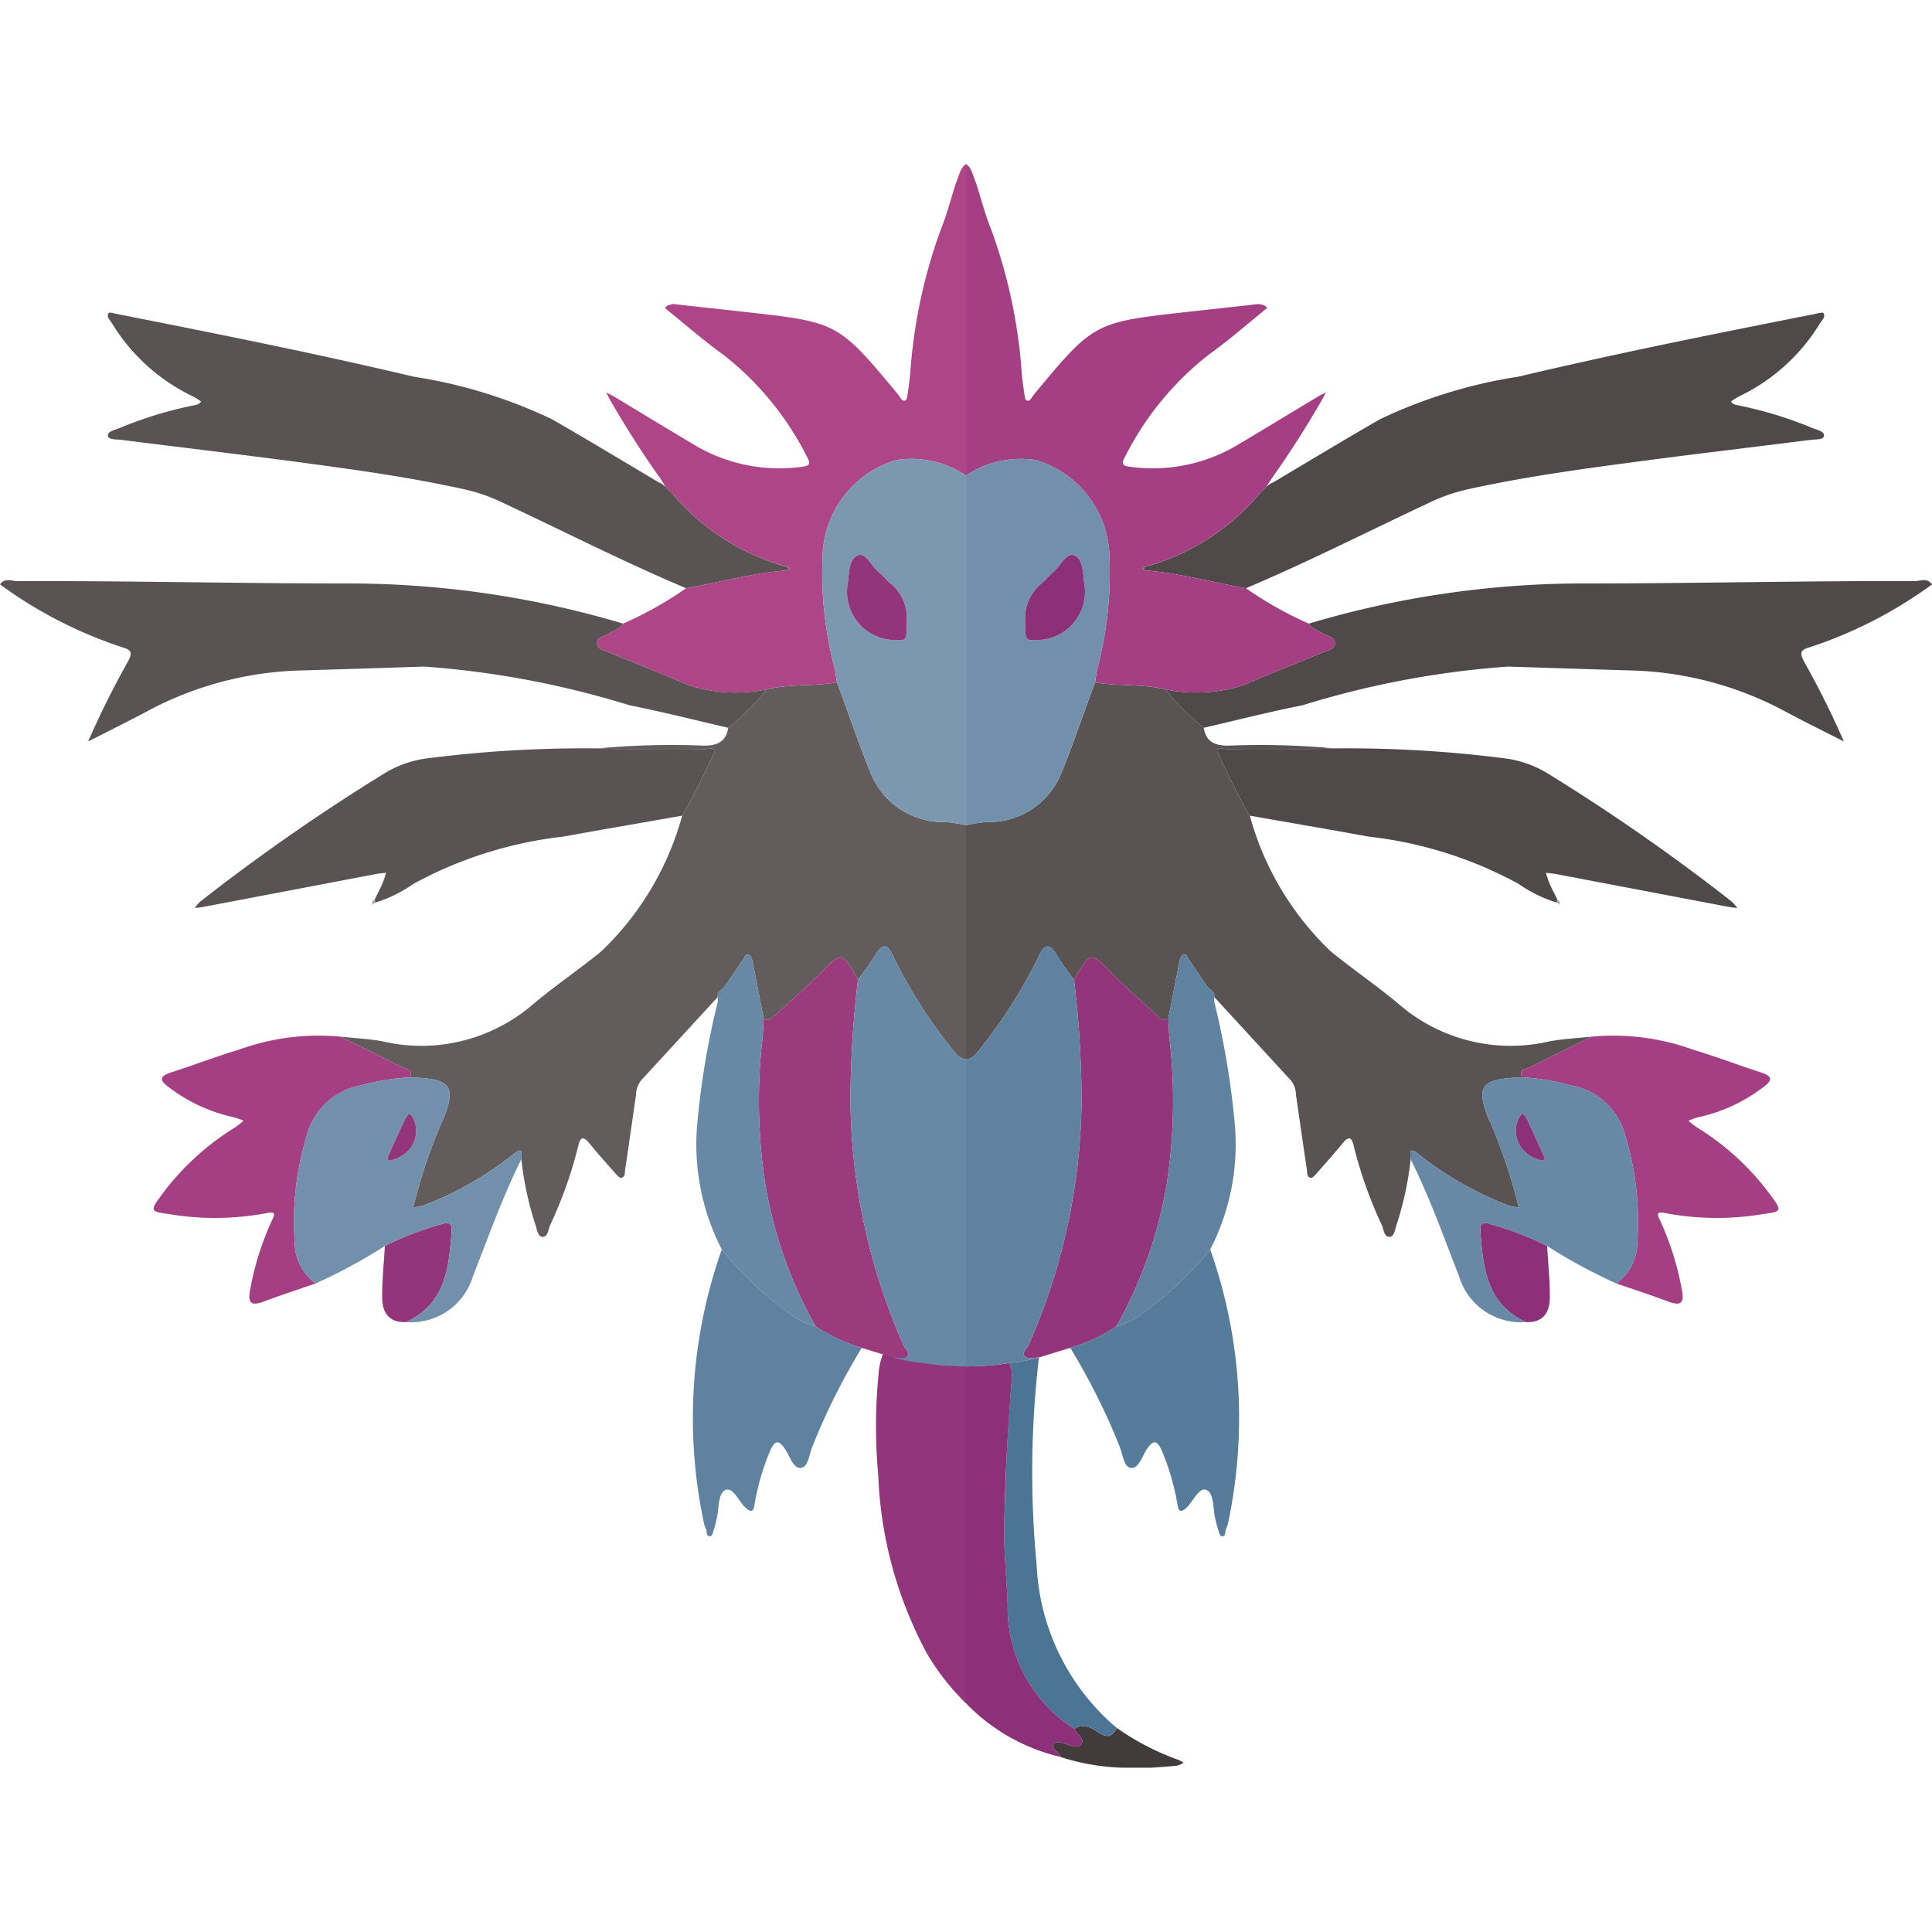 <svg xmlns="http://www.w3.org/2000/svg" viewBox="0 0 32 32"><path d="M18.497 28.62c-.064.119-.127.18-.278.09-.12-.074-.26-.184-.422-.073.038.084.166.155.118.243-.05.092-.167.033-.255.007-.073-.022-.18-.057-.212.002-.046.085.098.124.112.21a3.638 3.638 0 001.044.18h.467c.143-.01.287-.02.43-.035a.36.36 0 00.102-.047.522.522 0 00-.09-.05 4.297 4.297 0 01-1.016-.527z" fill="#413b3b"/><path d="M17.199 15.854c.099-.23.186-.235.312-.022.083.14.185.266.279.399.27-.483.264-.477.652-.084.242.244.505.468.755.704a.117.117 0 00.154.019c.063-.32.124-.64.188-.96.007-.034.027-.082.054-.094.062-.027.074.043.098.077.105.149.205.301.307.452l.064.058.047.048.005.065 1.27 1.382a.403.403 0 01.082.242c.06.41.117.82.18 1.23.007.05-.005.13.066.138.032.003.076-.05.106-.085.14-.159.283-.317.416-.482.106-.13.156-.11.19.046a7.051 7.051 0 00.464 1.305c.032.074.037.203.131.194.081-.008.086-.134.117-.213a5.35 5.35 0 00.229-1.072c-.01-.115-.023-.213.133-.082a5.61 5.61 0 001.49.848.747.747 0 00.167.03 8.791 8.791 0 00-.45-1.36c-.014-.045-.041-.086-.059-.131-.194-.5-.106-.628.452-.656l.115-.006c-.07-.138.065-.136.126-.167.34-.173.684-.34 1.026-.507-.23.024-.461.036-.688.075a2.83 2.83 0 01-2.469-.58c-.372-.318-.782-.594-1.164-.905a4.878 4.878 0 01-1.343-2.25 10.78 10.78 0 01-.517-1.019c-.085-.142.084-.084.13-.084.47-.005.94 0 1.41 0 .124 0 .249-.007.373-.011a13.258 13.258 0 00-1.755-.046c-.229 0-.365-.066-.405-.295a4.244 4.244 0 01-.637-.637c-.382-.094-.778-.047-1.162-.115-.19.5-.356 1.008-.56 1.504a1.295 1.295 0 01-1.242.809 2.33 2.33 0 00-.336.053v3.878a.256.256 0 00.178-.107 8.136 8.136 0 001.02-1.586z" fill="#5a5353"/><path fill="#736c6e" d="M25.155 19.997l.001-.001h-.001v.001z"/><path d="M32 9.68c-.077-.115-.194-.055-.29-.055-1.795-.006-3.59.038-5.385.039a15.92 15.92 0 00-4.646.665c.05.092.152.111.231.163.076.05.213.054.2.175-.009.092-.126.107-.202.14-.434.182-.873.35-1.304.539a2.556 2.556 0 01-1.304.072 4.244 4.244 0 00.637.637c.545-.126 1.087-.265 1.635-.373a15.126 15.126 0 013.399-.641c.704.021 1.409.046 2.112.066a5.687 5.687 0 012.539.706c.304.16.612.312.918.468a14.64 14.64 0 00-.664-1.332c-.06-.12-.067-.18.08-.222A7.272 7.272 0 0032 9.68zm-6.35 3.14a1.817 1.817 0 00-.671-.252 20.392 20.392 0 00-2.882-.172c-.124.004-.249.01-.373.01-.47 0-.94-.004-1.41.001-.046 0-.215-.058-.13.084a10.78 10.78 0 00.517 1.019c.653.115 1.308.226 1.961.346a6.767 6.767 0 012.488.782 2.238 2.238 0 00.643.314.093.093 0 010-.056c-.042-.086-.088-.171-.127-.26-.025-.057-.041-.12-.061-.18.056.007.113.01.168.021l2.864.545c.045.008.091.012.137.017a.638.638 0 00-.092-.107 33.149 33.149 0 00-3.032-2.112z" fill="#4f4949"/><path d="M19.351 16.87a.117.117 0 01-.154-.02c-.25-.235-.513-.459-.755-.703-.388-.393-.382-.399-.652.084a17.468 17.468 0 01.124 1.955 10.206 10.206 0 01-.887 4.112c-.025.055-.155.143.01.199l.172-.013.518-.159a2.864 2.864 0 00.765-.357 7.269 7.269 0 00.836-2.375 9.11 9.11 0 00.045-2.379c-.012-.114-.014-.23-.022-.344z" fill="#93357b"/><path d="M25.155 19.996l.025.013-.024-.013z" fill="#617da7"/><path d="M28.098 18.667a1.361 1.361 0 01-.132-.104 1.117 1.117 0 01.162-.058 2.701 2.701 0 001.068-.491c.153-.11.182-.183-.03-.252-.376-.12-.745-.263-1.123-.376a3.872 3.872 0 00-1.678-.216c-.342.168-.686.334-1.026.507-.061.03-.196.029-.126.167a3.907 3.907 0 01.794.13 1.138 1.138 0 01.916.851 4.809 4.809 0 01.196 1.737.85.85 0 01-.347.696c.282.098.566.19.846.295.214.08.287.047.237-.201a4.775 4.775 0 00-.354-1.127c-.054-.115-.08-.167.096-.129a4.628 4.628 0 001.611.012c.3-.04.306-.054.135-.29a4.336 4.336 0 00-1.245-1.15z" fill="#a53f83"/><path d="M18.878 21.786a1.202 1.202 0 01-.386.182 2.864 2.864 0 01-.765.357 10.838 10.838 0 01.813 1.623c.057.13.07.345.187.364.132.021.189-.188.264-.302.124-.187.183-.14.258.031a4.04 4.04 0 01.25.857c.014.074.02.196.153.074.114-.105.207-.349.334-.292.126.057.102.309.143.476.014.056.026.112.044.167.014.043.031.116.056.12.085.014.054-.077.078-.119a.513.513 0 00.042-.137 8.378 8.378 0 00-.304-4.492 5.752 5.752 0 01-1.167 1.09z" fill="#567b9b"/><path d="M24.69 20.277c-.128-.046-.181-.015-.17.121.044.604.103 1.201.754 1.5.287.014.395-.162.396-.407.002-.285-.028-.57-.045-.854a4.958 4.958 0 00-.935-.36z" fill="#8c3179"/><path d="M25.793 14.952l.034.034c.026-.044-.003-.068-.034-.09a.093.093 0 000 .056z" fill="#b1aeaf"/><path d="M20.455 18.657a13.458 13.458 0 00-.346-2.076l.005-.065-.005-.065-.047-.048-.064-.058c-.102-.15-.202-.303-.307-.452-.024-.034-.036-.104-.098-.077-.027.012-.047.06-.054.095-.064.319-.125.639-.188.959.008.114.01.23.022.344a9.11 9.11 0 01-.045 2.379 7.269 7.269 0 01-.836 2.375 1.202 1.202 0 00.386-.182 5.752 5.752 0 001.167-1.091 3.796 3.796 0 00.41-2.038z" fill="#5f82a0"/><path d="M26.923 18.825a1.138 1.138 0 00-.916-.852 3.907 3.907 0 00-.794-.13l-.115.007c-.559.028-.646.155-.452.656.018.045.045.086.059.131a8.791 8.791 0 01.45 1.36l.025.012-.025-.012a.747.747 0 01-.167-.03 5.61 5.61 0 01-1.49-.848c-.156-.13-.143-.033-.133.082.314.628.548 1.29.803 1.943a1.07 1.07 0 001.106.754c-.651-.299-.71-.896-.755-1.5-.01-.136.043-.167.17-.12a4.958 4.958 0 01.936.359 8.791 8.791 0 001.147.621.85.85 0 00.347-.696 4.809 4.809 0 00-.196-1.737zm-1.404.39a.546.546 0 01-.344-.238.486.486 0 01-.015-.466.478.478 0 01.06-.07.642.642 0 01.071.095c.093.199.183.398.273.598.02.046.03.11-.045.081z" fill="#6789a5"/><path fill="#615b5d" d="M20.98 8.059l.004-.004-.004.004z"/><path d="M30.006 7.084a6.619 6.619 0 00-1.186-.364c-.056-.012-.116-.015-.15-.071.046-.03.091-.062.14-.086a3.168 3.168 0 001.334-1.206c.033-.053.099-.11.058-.17-.014-.022-.107.007-.163.018-1.635.323-3.27.65-4.892 1.034a8.252 8.252 0 00-2.284.702c-.594.34-1.178.695-1.767 1.044l-.053.025-.063.049-.057.056h.001l-.057.056a3.763 3.763 0 01-1.911 1.22v.056c.57.043 1.12.196 1.68.296 1.04-.439 2.043-.952 3.064-1.429a2.89 2.89 0 01.599-.207c.914-.203 1.84-.331 2.767-.454.975-.13 1.952-.244 2.928-.368.078-.01.212.003.218-.07.005-.076-.129-.097-.206-.13z" fill="#4f4949"/><path d="M21.91 10.492c-.079-.052-.18-.07-.231-.163a6.134 6.134 0 01-1.043-.586c-.56-.1-1.11-.253-1.68-.296-.042-.02-.042-.038 0-.057a3.763 3.763 0 001.91-1.219l.058-.056h-.001l.06-.06-.003.004.07-.116a15.837 15.837 0 00.857-1.34l.053-.104-.103.053c-.453.272-.904.547-1.358.817a2.74 2.74 0 01-1.775.363c-.13-.015-.16-.045-.086-.174a4.988 4.988 0 011.378-1.68c.336-.24.647-.515.969-.774-.026-.055-.082-.053-.129-.069l-1.179.13c-1.558.173-1.558.174-2.552 1.369-.035.042-.06.122-.122.098-.03-.011-.034-.1-.043-.154a5.843 5.843 0 01-.036-.287 8.658 8.658 0 00-.509-2.396c-.102-.249-.167-.512-.25-.768-.039-.08-.073-.264-.165-.307v5.156a1.634 1.634 0 011.152-.257 1.706 1.706 0 011.224 1.601 6.233 6.233 0 01-.194 1.828c-.022.084-.03.17-.044.255.384.068.78.02 1.162.115a2.556 2.556 0 001.304-.072c.43-.188.87-.357 1.304-.54.076-.032.193-.047.203-.14.012-.12-.125-.124-.2-.174z" fill="#a53f83"/><path d="M17.577 12.807c.205-.496.37-1.004.56-1.504.015-.085.023-.171.045-.255a6.233 6.233 0 00.194-1.828 1.706 1.706 0 00-1.224-1.601A1.634 1.634 0 0016 7.876v5.793a2.33 2.33 0 01.336-.053 1.295 1.295 0 001.241-.81zm-.335-3.135c.073-.063.134-.14.208-.201.116-.096.21-.32.338-.274.157.057.145.297.17.461a.8.8 0 01-.81.943c-.16.016-.172-.019-.168-.313a.731.731 0 01.262-.616z" fill="#7290ab"/><path d="M17.17 25.919a16.181 16.181 0 01.038-3.433c-.1.024-.198.048-.304.066-.063.01-.129.016-.193.025a.415.415 0 01.047.257 37.42 37.42 0 00-.124 2.53c-.004.404.04.804.056 1.207a2.383 2.383 0 001.106 2.066c.163-.11.303 0 .422.072.152.092.215.03.278-.09a3.752 3.752 0 01-1.326-2.7z" fill="#4c7495"/><path d="M14.622 22.432a1.122 1.122 0 00-.071.334 8.879 8.879 0 00-.004 1.677 6.748 6.748 0 00.813 2.957 4.05 4.05 0 00.63.805l.01.007v-5.58a8.617 8.617 0 00-1.378-.2z" fill="#93357b"/><path d="M17.448 28.889c.031-.059.14-.024.212-.002.088.026.205.085.255-.007.048-.088-.08-.159-.118-.243a2.383 2.383 0 01-1.107-2.066c-.015-.403-.06-.803-.056-1.208.007-.845.06-1.687.124-2.53a.416.416 0 00-.047-.256c-.083.012-.165.025-.25.033-.152.014-.307.02-.461.022v5.58a3.184 3.184 0 001.56.887c-.014-.086-.158-.125-.112-.21z" fill="#8c3179"/><path d="M17.027 22.298a10.206 10.206 0 00.887-4.112 17.468 17.468 0 00-.124-1.955c-.094-.133-.196-.26-.279-.399-.126-.213-.213-.208-.312.022a8.136 8.136 0 01-1.021 1.586.256.256 0 01-.178.107v5.085a5.83 5.83 0 00.46-.022c.086-.008.168-.021.251-.033.064-.009.13-.014.193-.025.106-.018.205-.042.304-.066v-.002l-.17.013c-.166-.056-.036-.144-.01-.2z" fill="#5f82a0"/><path d="M20.062 16.403l-.064-.058z" fill="#858c9c"/><path d="M25.291 18.536a.642.642 0 00-.071-.096.478.478 0 00-.06.071.486.486 0 00.015.466.546.546 0 00.344.238c.075.028.066-.035.045-.081-.09-.2-.18-.4-.273-.598z" fill="#8c3179"/><path d="M25.155 19.997l.025.012-.024-.013z" fill="#736c6e"/><path d="M18.956 9.39v.057c-.042-.02-.042-.038 0-.057z" fill="#8f5a78"/><path d="M20.984 8.055l-.061.06z" fill="#b8aeb4"/><path d="M20.924 8.115l-.057.056z" fill="#86727e"/><path d="M17.788 9.197c-.127-.046-.222.178-.338.274-.074.061-.135.138-.208.201a.73.73 0 00-.261.616c-.005.294.007.329.167.313a.8.8 0 00.81-.943c-.025-.164-.013-.404-.17-.46z" fill="#8c3179"/><path d="M14.801 15.854c-.099-.23-.186-.235-.312-.022-.083.14-.185.266-.279.399-.27-.483-.264-.477-.652-.084-.242.244-.505.468-.755.704a.117.117 0 01-.154.019c-.063-.32-.124-.64-.188-.96-.007-.034-.027-.082-.054-.094-.062-.027-.074.043-.098.077-.105.149-.205.301-.307.452l-.064.058-.047.048-.005.065-1.27 1.382a.403.403 0 00-.082.242c-.06.41-.117.82-.18 1.23-.007.05.005.13-.066.138-.032.003-.076-.05-.106-.085-.14-.159-.283-.317-.416-.482-.106-.13-.156-.11-.19.046a7.051 7.051 0 01-.464 1.305c-.032.074-.037.203-.131.194-.081-.008-.086-.134-.117-.213a5.35 5.35 0 01-.229-1.072c.01-.115.023-.213-.133-.082a5.61 5.61 0 01-1.49.848.747.747 0 01-.167.03 8.791 8.791 0 01.45-1.36c.014-.045.041-.086.059-.131.194-.5.107-.628-.452-.656l-.115-.006c.07-.138-.065-.136-.126-.167-.34-.173-.684-.339-1.026-.507.23.024.461.036.688.075a2.83 2.83 0 002.469-.58c.372-.318.782-.594 1.164-.905a4.878 4.878 0 001.343-2.25 10.78 10.78 0 00.517-1.019c.085-.142-.084-.084-.13-.084-.47-.005-.94 0-1.41 0-.124 0-.249-.007-.373-.011a13.258 13.258 0 011.755-.046c.229 0 .365-.066.405-.295a4.244 4.244 0 00.637-.637c.382-.094.778-.047 1.162-.115.19.5.356 1.008.56 1.504a1.295 1.295 0 001.242.809 2.33 2.33 0 01.336.053v3.878a.256.256 0 01-.178-.107 8.136 8.136 0 01-1.02-1.586z" fill="#635c5c"/><path fill="#736c6e" d="M6.845 19.997l-.001-.001h.001v.001z"/><path d="M0 9.68c.077-.115.194-.055.29-.055 1.795-.006 3.59.038 5.385.039a15.92 15.92 0 014.646.665c-.05.092-.152.111-.231.163-.076.05-.213.054-.2.175.009.092.126.107.202.14.434.182.873.35 1.304.539a2.556 2.556 0 001.304.072 4.244 4.244 0 01-.637.637c-.545-.126-1.087-.265-1.635-.373a15.126 15.126 0 00-3.399-.641c-.704.022-1.409.046-2.112.066a5.687 5.687 0 00-2.539.706c-.304.16-.612.312-.918.468a14.64 14.64 0 01.664-1.332c.06-.12.067-.18-.08-.222A7.272 7.272 0 010 9.68zm6.35 3.14a1.817 1.817 0 01.671-.252 20.392 20.392 0 012.882-.172c.124.004.249.01.373.01.47 0 .94-.004 1.41.001.046 0 .215-.058.13.084a10.78 10.78 0 01-.517 1.019c-.653.115-1.308.226-1.961.346a6.767 6.767 0 00-2.488.782 2.238 2.238 0 01-.643.314.093.093 0 000-.056c.042-.086.088-.171.127-.26.025-.057.041-.12.061-.18-.056.007-.113.01-.168.021l-2.864.545c-.045.008-.091.012-.137.017a.638.638 0 01.092-.107A33.149 33.149 0 016.35 12.82z" fill="#5a5353"/><path d="M12.649 16.87a.117.117 0 00.154-.02c.25-.235.513-.459.755-.703.388-.393.382-.399.652.084a17.468 17.468 0 00-.124 1.955 10.206 10.206 0 00.887 4.112c.025.055.155.143-.01.199l-.172-.013-.518-.159a2.864 2.864 0 01-.765-.357 7.269 7.269 0 01-.836-2.375 9.11 9.11 0 01-.045-2.379c.012-.114.014-.23.022-.344z" fill="#9b3a7d"/><path d="M6.845 19.996l-.025.013.024-.013z" fill="#617da7"/><path d="M3.902 18.667a1.361 1.361 0 00.132-.104 1.117 1.117 0 00-.162-.058 2.701 2.701 0 01-1.067-.491c-.154-.11-.183-.183.03-.252.375-.12.744-.263 1.122-.376a3.872 3.872 0 011.678-.216c.342.168.686.334 1.026.507.061.031.196.029.126.167a3.907 3.907 0 00-.794.13 1.138 1.138 0 00-.916.851 4.809 4.809 0 00-.196 1.737.85.85 0 00.347.696c-.282.098-.566.19-.846.295-.213.08-.287.047-.237-.201a4.775 4.775 0 01.354-1.127c.054-.115.08-.167-.096-.129a4.628 4.628 0 01-1.611.012c-.3-.04-.306-.054-.135-.29a4.336 4.336 0 011.245-1.15z" fill="#a53f83"/><path d="M13.122 21.786a1.202 1.202 0 00.386.182 2.864 2.864 0 00.765.357 10.838 10.838 0 00-.813 1.623c-.057.13-.07.345-.187.364-.132.021-.189-.188-.264-.302-.124-.187-.183-.14-.258.031a4.04 4.04 0 00-.25.857c-.014.074-.02.196-.153.074-.114-.105-.207-.349-.334-.292-.126.057-.102.309-.143.476-.014.056-.026.112-.044.167-.014.043-.031.116-.056.12-.085.014-.054-.077-.078-.119a.513.513 0 01-.042-.137 8.378 8.378 0 01.304-4.492 5.752 5.752 0 001.167 1.09z" fill="#5f82a0"/><path d="M7.31 20.277c.128-.046.181-.015.17.121-.044.604-.103 1.201-.754 1.5-.287.014-.395-.162-.396-.407-.002-.285.028-.57.045-.854a4.958 4.958 0 01.935-.36z" fill="#93357b"/><path d="M6.207 14.952l-.034.034c-.026-.044.003-.068.034-.09a.093.093 0 010 .056z" fill="#b1aeaf"/><path d="M11.545 18.657a13.458 13.458 0 01.346-2.076l-.005-.065.005-.065.047-.048.064-.058c.102-.15.202-.303.307-.452.024-.034.036-.104.098-.077.027.012.047.06.054.095.064.319.125.639.188.959-.008.114-.01.23-.022.344a9.11 9.11 0 00.045 2.379 7.269 7.269 0 00.836 2.375 1.202 1.202 0 01-.386-.182 5.752 5.752 0 01-1.167-1.091 3.796 3.796 0 01-.41-2.038z" fill="#6789a5"/><path d="M4.881 20.562a.85.85 0 00.347.696 8.791 8.791 0 001.147-.621 4.958 4.958 0 01.935-.36c.128-.046.181-.015.17.121-.044.604-.103 1.201-.754 1.5a1.07 1.07 0 001.106-.754c.255-.653.49-1.315.803-1.943.01-.115.023-.213-.132-.082a5.61 5.61 0 01-1.491.848.747.747 0 01-.167.03l-.025.012.024-.013h.001a8.791 8.791 0 01.45-1.359c.014-.045.041-.086.059-.131.194-.5.107-.628-.452-.656l-.115-.006a3.907 3.907 0 00-.794.13 1.138 1.138 0 00-.916.851 4.809 4.809 0 00-.196 1.737zm1.555-1.428c.09-.2.18-.4.273-.598a.642.642 0 01.071-.096.478.478 0 01.06.071.486.486 0 01-.015.466.546.546 0 01-.344.238c-.075.028-.066-.035-.045-.081z" fill="#7290ab"/><path fill="#615b5d" d="M11.02 8.059l-.004-.004.004.004z"/><path d="M1.994 7.084A6.619 6.619 0 013.18 6.72c.056-.012.116-.015.15-.071-.046-.03-.091-.062-.14-.086a3.168 3.168 0 01-1.334-1.206c-.033-.053-.099-.11-.058-.17.014-.022.107.007.163.018 1.635.323 3.27.65 4.892 1.034a8.252 8.252 0 012.284.702c.594.34 1.178.695 1.767 1.044l.053.025.063.049.057.056h-.001l.057.056a3.763 3.763 0 001.911 1.22v.056c-.57.043-1.12.196-1.68.296-1.04-.439-2.043-.952-3.064-1.429a2.89 2.89 0 00-.599-.207c-.914-.203-1.84-.331-2.767-.454-.975-.13-1.952-.244-2.928-.368-.078-.01-.212.003-.218-.07-.005-.076.129-.097.206-.13z" fill="#5a5353"/><path d="M10.09 10.492c.079-.052.18-.07.231-.163a6.134 6.134 0 001.043-.586c.56-.1 1.11-.253 1.68-.296.042-.02.042-.038 0-.057a3.763 3.763 0 01-1.91-1.219l-.058-.056h.001l-.06-.06.003.004-.07-.116a15.837 15.837 0 01-.857-1.34l-.053-.104.103.053c.453.272.904.547 1.358.817a2.74 2.74 0 001.775.363c.13-.015.16-.045.086-.174a4.988 4.988 0 00-1.378-1.68c-.336-.24-.647-.515-.969-.774.026-.055.082-.053.129-.069l1.179.13c1.558.173 1.558.174 2.552 1.369.035.042.06.122.122.098.03-.011.034-.1.043-.154.015-.095.025-.191.036-.287a8.658 8.658 0 01.509-2.396c.102-.249.167-.512.25-.768.039-.08.073-.264.165-.307v5.156a1.634 1.634 0 00-1.152-.257 1.706 1.706 0 00-1.224 1.601 6.233 6.233 0 00.194 1.828c.022.084.03.17.044.255-.384.068-.78.02-1.162.115a2.556 2.556 0 01-1.304-.072c-.43-.188-.87-.357-1.304-.54-.076-.032-.193-.047-.203-.14-.012-.12.125-.124.2-.174z" fill="#ad4586"/><path d="M15.664 13.616a2.33 2.33 0 01.336.053V7.876a1.634 1.634 0 00-1.152-.257 1.706 1.706 0 00-1.224 1.601 6.233 6.233 0 00.194 1.828c.022.084.03.17.044.255.19.5.356 1.008.56 1.504a1.295 1.295 0 001.242.809zm-.644-3.328c.004.294-.008.329-.168.313a.8.8 0 01-.81-.943c.025-.164.013-.404.17-.46.127-.047.222.177.338.273.074.061.135.138.208.201a.731.731 0 01.262.616z" fill="#7c98b0"/><path d="M15.822 17.44a8.136 8.136 0 01-1.02-1.586c-.1-.23-.187-.235-.313-.022-.083.14-.185.266-.279.399a17.468 17.468 0 00-.124 1.955 10.206 10.206 0 00.887 4.112c.025.055.155.143-.01.199l-.172-.013v.002c.1.024.2.048.305.066.063.01.129.016.193.025.083.012.165.025.25.033.152.014.307.02.461.022v-5.085a.256.256 0 01-.178-.107z" fill="#6789a5"/><path d="M11.938 16.403l.064-.058z" fill="#858c9c"/><path d="M6.709 18.536a.642.642 0 01.071-.096.478.478 0 01.06.071.486.486 0 01-.015.466.546.546 0 01-.344.238c-.075.028-.066-.035-.045-.081.09-.2.18-.4.273-.598z" fill="#93357b"/><path d="M6.845 19.997l-.025.012.024-.013z" fill="#736c6e"/><path d="M13.044 9.39v.057c.042-.02.042-.038 0-.057z" fill="#8f5a78"/><path d="M11.016 8.055l.061.06z" fill="#b8aeb4"/><path d="M11.076 8.115l.057.056z" fill="#86727e"/><path d="M14.212 9.197c.127-.046.222.178.338.274.074.061.135.138.208.201a.73.73 0 01.261.616c.005.294-.007.329-.167.313a.8.8 0 01-.81-.943c.025-.164.013-.404.17-.46z" fill="#93357b"/></svg>